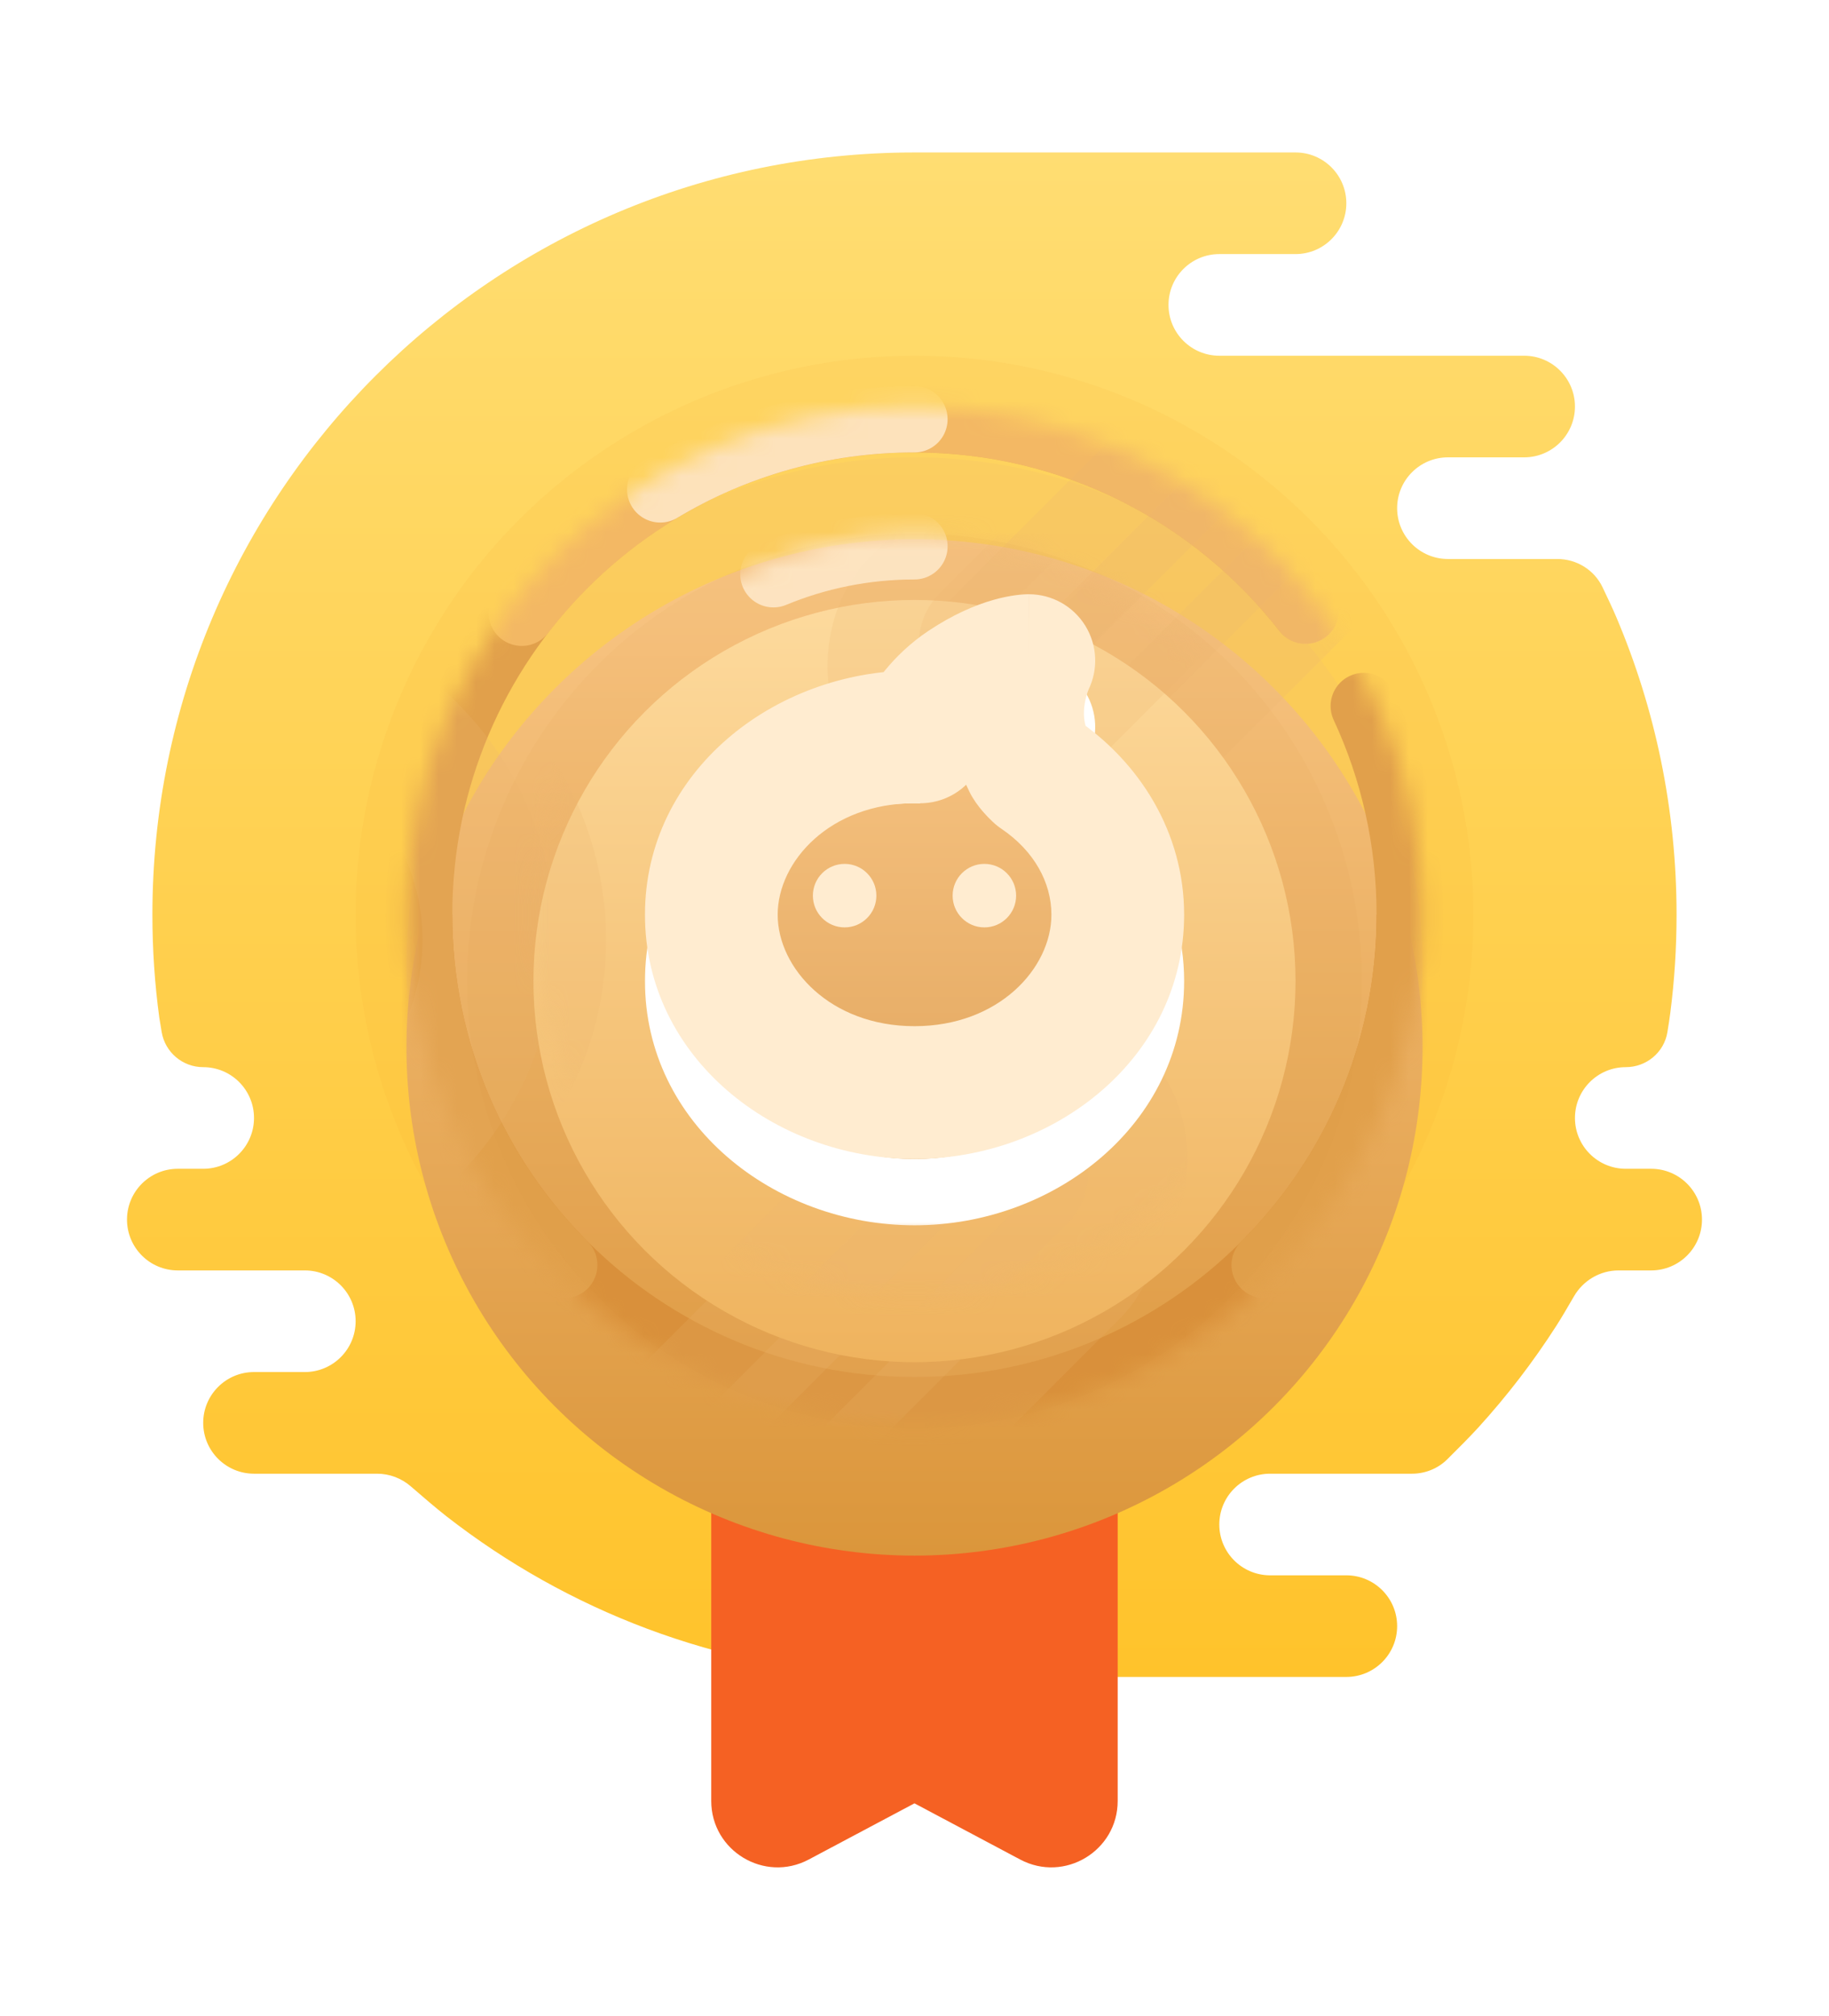 <svg width="98" height="108" viewBox="0 0 98 108" fill="none" xmlns="http://www.w3.org/2000/svg">
<path fill-rule="evenodd" clip-rule="evenodd" d="M72.138 84.389C73.641 84.389 74.86 85.608 74.86 87.111C74.86 88.615 73.641 89.833 72.138 89.833H47.638C47.478 89.833 47.321 89.82 47.169 89.793C38.424 89.407 30.394 86.271 23.922 81.228C23.396 80.818 22.603 80.138 22.015 79.627C21.512 79.189 20.869 78.945 20.203 78.945H13.61C12.107 78.945 10.888 77.726 10.888 76.222C10.888 74.719 12.107 73.5 13.61 73.5H16.332C17.836 73.5 19.055 72.281 19.055 70.778C19.055 69.274 17.836 68.056 16.332 68.056H9.527C8.023 68.056 6.805 66.837 6.805 65.333C6.805 63.83 8.023 62.611 9.527 62.611H10.888C12.392 62.611 13.61 61.392 13.61 59.889C13.61 58.386 12.392 57.167 10.888 57.167C9.787 57.167 8.846 56.373 8.663 55.288C8.596 54.894 8.543 54.576 8.535 54.511C8.291 52.709 8.166 50.869 8.166 49C8.166 26.448 26.448 8.167 48.999 8.167C55.805 8.167 62.61 8.167 69.416 8.167C70.919 8.167 72.138 9.386 72.138 10.889C72.138 12.392 70.919 13.611 69.416 13.611H65.332C63.829 13.611 62.61 14.83 62.61 16.333C62.61 17.837 63.829 19.056 65.332 19.056H81.666C83.169 19.056 84.388 20.274 84.388 21.778C84.388 23.28 83.171 24.498 81.669 24.5L77.582 24.5C76.079 24.5 74.86 25.719 74.86 27.222C74.86 28.726 76.079 29.945 77.582 29.945H83.443C84.473 29.945 85.416 30.524 85.863 31.452C86.131 32.01 86.413 32.611 86.598 33.046C88.68 37.947 89.832 43.339 89.832 49C89.832 50.779 89.719 52.531 89.498 54.25C89.461 54.539 89.404 54.91 89.342 55.289C89.165 56.379 88.214 57.167 87.11 57.167C85.607 57.167 84.388 58.386 84.388 59.889C84.388 61.392 85.607 62.611 87.11 62.611H88.471C89.975 62.611 91.194 63.83 91.194 65.333C91.194 66.837 89.975 68.056 88.471 68.056H86.724C85.736 68.056 84.827 68.592 84.333 69.448C84.012 70.004 83.656 70.609 83.391 71.022C82.77 71.99 82.109 72.929 81.412 73.839C80.71 74.752 79.972 75.635 79.197 76.486C78.772 76.952 78.084 77.643 77.547 78.174C77.045 78.671 76.366 78.945 75.659 78.945H68.055C66.551 78.945 65.332 80.163 65.332 81.667C65.332 83.16 66.534 84.372 68.023 84.389L72.138 84.389Z" fill="url(#paint0_linear_1008_9061)"/>
<g opacity="0.1">
<circle cx="48.999" cy="49" r="29.944" fill="#F3A02A" style="mix-blend-mode:multiply"/>
</g>
<g filter="url(#filter0_d_1008_9061)">
<path fill-rule="evenodd" clip-rule="evenodd" d="M38.109 49H59.887V89.363C59.887 92.044 57.032 93.761 54.663 92.503L48.998 89.493L43.333 92.503C40.965 93.761 38.109 92.044 38.109 89.363V49Z" fill="#F56123"/>
</g>
<circle style="mix-blend-mode:multiply" opacity="0.2" cx="49" cy="51.722" r="27.222" fill="#F0BA6E"/>
<g filter="url(#filter1_d_1008_9061)">
<circle cx="49" cy="49" r="27.222" fill="url(#paint1_linear_1008_9061)"/>
</g>
<mask id="mask0_1008_9061" style="mask-type:luminance" maskUnits="userSpaceOnUse" x="21" y="21" width="56" height="56">
<circle cx="49" cy="49" r="27.222" fill="white"/>
</mask>
<g mask="url(#mask0_1008_9061)">
<path d="M22.457 49C22.457 63.658 34.34 75.542 48.999 75.542C63.657 75.542 75.54 63.658 75.54 49" stroke="#DA913B" stroke-width="3.556"/>
<path d="M67.762 67.768C72.565 62.965 75.536 56.33 75.536 49.001C75.536 45.007 74.653 41.219 73.073 37.821" stroke="#E1A04B" stroke-width="3.556" stroke-linecap="round"/>
<path d="M69.953 32.708C65.097 26.471 57.516 22.459 48.999 22.459C34.34 22.459 22.457 34.342 22.457 49C22.457 56.329 25.428 62.965 30.231 67.768" stroke="#E1A04B" stroke-width="3.556" stroke-linecap="round"/>
<path opacity="0.6" d="M69.962 32.717C65.106 26.474 57.523 22.459 49.001 22.459C40.431 22.459 32.81 26.52 27.957 32.824" stroke="#FFC875" stroke-width="3.556" stroke-linecap="round"/>
<path opacity="0.8" d="M48.995 22.459C44.016 22.459 39.357 23.83 35.375 26.215" stroke="#FFECD0" stroke-width="3.556" stroke-linecap="round"/>
<g style="mix-blend-mode:multiply" opacity="0.2">
<rect x="54.223" y="58.351" width="9.222" height="43.25" rx="4.611" transform="rotate(45 54.223 58.351)" stroke="#EBB570" stroke-width="7.111"/>
</g>
<g style="mix-blend-mode:multiply" opacity="0.2">
<path d="M53.746 65.526L27.42 91.853C27.307 91.965 27.126 91.965 27.014 91.853C26.901 91.741 26.901 91.559 27.014 91.447L53.34 65.12C53.452 65.008 53.634 65.008 53.746 65.12C53.858 65.232 53.858 65.414 53.746 65.526Z" stroke="#EBB570" stroke-width="7.111"/>
</g>
<g style="mix-blend-mode:multiply" opacity="0.2">
<path d="M21.978 60.535L15.615 66.898C9.99 72.523 0.87 72.523 -4.755 66.898C-10.38 61.273 -10.38 52.153 -4.755 46.528L1.608 40.166C7.233 34.541 16.353 34.541 21.978 40.166C27.603 45.791 27.603 54.91 21.978 60.535Z" stroke="#EBB570" stroke-width="7.111"/>
</g>
<g style="mix-blend-mode:multiply" opacity="0.2">
<rect x="73.277" y="14.795" width="9.222" height="43.25" rx="4.611" transform="rotate(45 73.277 14.795)" stroke="#EBB570" stroke-width="7.111"/>
</g>
<g style="mix-blend-mode:multiply" opacity="0.2">
<path d="M76.535 18.462L46.359 48.638C46.247 48.751 46.065 48.751 45.953 48.638C45.841 48.526 45.841 48.344 45.953 48.232L76.129 18.056C76.241 17.944 76.423 17.944 76.535 18.056C76.647 18.168 76.647 18.35 76.535 18.462Z" stroke="#EBB570" stroke-width="7.111"/>
</g>
</g>
<g filter="url(#filter2_d_1008_9061)">
<circle cx="48.999" cy="49" r="20.417" fill="url(#paint2_linear_1008_9061)"/>
<circle cx="48.999" cy="49" r="22.194" stroke="#D78834" stroke-opacity="0.06" stroke-width="3.556"/>
</g>
<mask id="mask1_1008_9061" style="mask-type:luminance" maskUnits="userSpaceOnUse" x="28" y="28" width="42" height="42">
<circle cx="48.999" cy="49" r="20.417" fill="white"/>
</mask>
<g mask="url(#mask1_1008_9061)">
<g style="mix-blend-mode:multiply" opacity="0.2">
<path d="M24.701 60.536L18.338 66.899C12.713 72.524 3.593 72.524 -2.032 66.899C-7.657 61.274 -7.657 52.154 -2.032 46.529L4.331 40.166C9.956 34.541 19.076 34.541 24.701 40.166C30.326 45.791 30.326 54.911 24.701 60.536Z" stroke="#EBB570" stroke-width="7.111"/>
</g>
<g style="mix-blend-mode:multiply" opacity="0.2">
<rect x="76.445" y="5.028" width="9.222" height="43.25" rx="4.611" transform="rotate(45 76.445 5.028)" stroke="#EBB570" stroke-width="7.111"/>
</g>
<g style="mix-blend-mode:multiply" opacity="0.2">
<rect x="55.586" y="55.629" width="9.222" height="43.25" rx="4.611" transform="rotate(45 55.586 55.629)" stroke="#EBB570" stroke-width="7.111"/>
</g>
<g style="mix-blend-mode:multiply" opacity="0.2">
<path d="M79.605 8.36L53.279 34.686C53.167 34.798 52.985 34.798 52.873 34.686C52.761 34.574 52.761 34.392 52.873 34.28L79.199 7.954C79.311 7.841 79.493 7.841 79.605 7.954C79.718 8.066 79.718 8.248 79.605 8.36Z" stroke="#EBB570" stroke-width="7.111"/>
</g>
<g style="mix-blend-mode:multiply" opacity="0.2">
<path d="M54.664 63.044L28.337 89.37C28.225 89.482 28.044 89.482 27.931 89.37C27.819 89.258 27.819 89.076 27.931 88.964L54.258 62.638C54.37 62.526 54.552 62.526 54.664 62.638C54.776 62.75 54.776 62.932 54.664 63.044Z" stroke="#EBB570" stroke-width="7.111"/>
</g>
<path opacity="0.8" d="M48.996 29.264C46.32 29.264 43.768 29.797 41.441 30.761" stroke="#FFECD0" stroke-width="3.556" stroke-linecap="round"/>
</g>
<g filter="url(#filter3_d_1008_9061)">
<mask id="path-26-outside-1_1008_9061" maskUnits="userSpaceOnUse" x="34.113" y="31.389" width="30" height="31" fill="black">
<rect fill="white" x="34.113" y="31.389" width="30" height="31"/>
<path fill-rule="evenodd" clip-rule="evenodd" d="M55.127 35.389C55.127 35.389 53.766 35.389 51.724 36.75C50.424 37.617 49.676 38.76 49.304 39.476C49.204 39.474 49.103 39.472 49.002 39.472C42.988 39.472 38.113 43.738 38.113 49C38.113 54.262 42.988 58.528 49.002 58.528C55.016 58.528 59.891 54.262 59.891 49C59.891 45.78 58.065 42.932 55.27 41.208C55.244 41.098 55.197 40.974 55.127 40.833C53.766 38.111 55.127 35.389 55.127 35.389Z"/>
</mask>
<path fill-rule="evenodd" clip-rule="evenodd" d="M55.127 35.389C55.127 35.389 53.766 35.389 51.724 36.75C50.424 37.617 49.676 38.76 49.304 39.476C49.204 39.474 49.103 39.472 49.002 39.472C42.988 39.472 38.113 43.738 38.113 49C38.113 54.262 42.988 58.528 49.002 58.528C55.016 58.528 59.891 54.262 59.891 49C59.891 45.78 58.065 42.932 55.27 41.208C55.244 41.098 55.197 40.974 55.127 40.833C53.766 38.111 55.127 35.389 55.127 35.389Z" fill="white"/>
<path d="M51.724 36.75L53.697 39.708L53.697 39.708L51.724 36.75ZM55.127 35.389L58.307 36.979C58.858 35.877 58.8 34.568 58.152 33.52C57.504 32.471 56.359 31.833 55.127 31.833V35.389ZM49.304 39.476L49.219 43.03C50.576 43.063 51.833 42.32 52.459 41.115L49.304 39.476ZM55.27 41.208L51.806 42.011C52.02 42.935 52.595 43.736 53.403 44.234L55.27 41.208ZM55.127 40.833L51.947 42.423L51.947 42.423L55.127 40.833ZM53.697 39.708C54.408 39.234 54.923 39.048 55.168 38.978C55.293 38.942 55.358 38.934 55.352 38.934C55.35 38.935 55.331 38.937 55.294 38.94C55.275 38.941 55.252 38.942 55.224 38.943C55.21 38.944 55.195 38.944 55.179 38.944C55.171 38.944 55.163 38.944 55.154 38.944C55.15 38.944 55.145 38.944 55.141 38.944C55.139 38.944 55.136 38.944 55.134 38.944C55.133 38.944 55.131 38.944 55.131 38.944C55.129 38.944 55.127 38.944 55.127 35.389C55.127 31.833 55.125 31.833 55.124 31.833C55.123 31.833 55.121 31.833 55.12 31.833C55.118 31.833 55.115 31.833 55.113 31.833C55.108 31.833 55.103 31.833 55.098 31.834C55.088 31.834 55.078 31.834 55.067 31.834C55.046 31.834 55.023 31.835 54.999 31.835C54.95 31.837 54.896 31.84 54.836 31.843C54.716 31.851 54.575 31.864 54.413 31.886C54.089 31.929 53.685 32.006 53.215 32.14C52.269 32.41 51.082 32.905 49.752 33.792L53.697 39.708ZM52.459 41.115C52.664 40.721 53.062 40.132 53.697 39.708L49.752 33.792C47.786 35.102 46.688 36.8 46.149 37.837L52.459 41.115ZM49.002 43.028C49.075 43.028 49.147 43.029 49.219 43.03L49.388 35.921C49.26 35.918 49.131 35.917 49.002 35.917V43.028ZM41.669 49C41.669 46.133 44.491 43.028 49.002 43.028V35.917C41.486 35.917 34.558 41.343 34.558 49H41.669ZM49.002 54.972C44.491 54.972 41.669 51.867 41.669 49H34.558C34.558 56.657 41.486 62.083 49.002 62.083V54.972ZM56.336 49C56.336 51.867 53.513 54.972 49.002 54.972V62.083C56.519 62.083 63.447 56.657 63.447 49H56.336ZM53.403 44.234C55.319 45.416 56.336 47.201 56.336 49H63.447C63.447 44.358 60.811 40.449 57.136 38.182L53.403 44.234ZM51.947 42.423C51.931 42.391 51.861 42.246 51.806 42.011L58.733 40.405C58.628 39.95 58.465 39.558 58.307 39.243L51.947 42.423ZM55.127 35.389C51.947 33.799 51.946 33.8 51.946 33.801C51.946 33.802 51.945 33.803 51.944 33.804C51.944 33.806 51.943 33.807 51.942 33.809C51.94 33.813 51.938 33.817 51.936 33.821C51.932 33.829 51.928 33.838 51.923 33.847C51.914 33.867 51.903 33.889 51.892 33.914C51.868 33.964 51.84 34.025 51.809 34.097C51.746 34.242 51.669 34.432 51.587 34.661C51.425 35.115 51.236 35.748 51.11 36.506C50.86 38.005 50.828 40.186 51.947 42.423L58.307 39.243C58.065 38.758 58.034 38.217 58.124 37.675C58.168 37.412 58.234 37.194 58.284 37.053C58.309 36.984 58.327 36.94 58.334 36.925C58.337 36.918 58.337 36.918 58.333 36.927C58.331 36.931 58.328 36.937 58.324 36.946C58.321 36.95 58.319 36.955 58.316 36.961C58.315 36.964 58.314 36.967 58.312 36.969C58.311 36.971 58.311 36.973 58.31 36.974C58.309 36.975 58.309 36.976 58.309 36.977C58.308 36.978 58.307 36.979 55.127 35.389Z" fill="white" mask="url(#path-26-outside-1_1008_9061)"/>
</g>
<g filter="url(#filter4_i_1008_9061)">
<path fill-rule="evenodd" clip-rule="evenodd" d="M55.127 35.389C55.127 35.389 53.766 35.389 51.724 36.75C50.424 37.617 49.676 38.76 49.304 39.476C49.204 39.474 49.103 39.472 49.002 39.472C42.988 39.472 38.113 43.738 38.113 49C38.113 54.262 42.988 58.528 49.002 58.528C55.016 58.528 59.891 54.262 59.891 49C59.891 45.928 58.229 43.196 55.65 41.453C55.423 41.237 55.217 41.012 55.127 40.833C53.766 38.111 55.127 35.389 55.127 35.389Z" fill="url(#paint3_linear_1008_9061)"/>
</g>
<path d="M51.724 36.75L49.752 33.792L49.752 33.792L51.724 36.75ZM55.127 35.389L58.307 36.979C58.858 35.877 58.8 34.568 58.152 33.52C57.504 32.471 56.359 31.833 55.127 31.833V35.389ZM49.304 39.476L49.219 43.03C50.576 43.063 51.833 42.32 52.459 41.115L49.304 39.476ZM55.65 41.453L53.195 44.026C53.339 44.163 53.495 44.288 53.66 44.4L55.65 41.453ZM55.127 40.833L51.947 42.423L51.947 42.423L55.127 40.833ZM53.697 39.708C54.408 39.234 54.923 39.048 55.168 38.978C55.293 38.942 55.358 38.934 55.352 38.934C55.35 38.935 55.331 38.937 55.294 38.94C55.275 38.941 55.252 38.942 55.224 38.943C55.21 38.944 55.195 38.944 55.179 38.944C55.171 38.944 55.163 38.944 55.154 38.944C55.15 38.944 55.145 38.944 55.141 38.944C55.139 38.944 55.136 38.944 55.134 38.944C55.133 38.944 55.131 38.944 55.131 38.944C55.129 38.944 55.127 38.944 55.127 35.389C55.127 31.833 55.125 31.833 55.124 31.833C55.123 31.833 55.121 31.833 55.12 31.833C55.118 31.833 55.115 31.833 55.113 31.833C55.108 31.833 55.103 31.833 55.098 31.834C55.088 31.834 55.078 31.834 55.067 31.834C55.046 31.834 55.023 31.835 54.999 31.835C54.95 31.837 54.896 31.84 54.836 31.843C54.716 31.851 54.575 31.864 54.413 31.886C54.089 31.929 53.685 32.006 53.215 32.14C52.269 32.41 51.082 32.905 49.752 33.792L53.697 39.708ZM52.459 41.115C52.664 40.721 53.062 40.132 53.697 39.708L49.752 33.792C47.786 35.102 46.688 36.8 46.149 37.837L52.459 41.115ZM49.002 43.028C49.075 43.028 49.147 43.029 49.219 43.03L49.388 35.921C49.26 35.918 49.131 35.917 49.002 35.917V43.028ZM41.669 49C41.669 46.133 44.491 43.028 49.002 43.028V35.917C41.486 35.917 34.558 41.343 34.558 49H41.669ZM49.002 54.972C44.491 54.972 41.669 51.867 41.669 49H34.558C34.558 56.657 41.486 62.083 49.002 62.083V54.972ZM56.336 49C56.336 51.867 53.513 54.972 49.002 54.972V62.083C56.519 62.083 63.447 56.657 63.447 49H56.336ZM53.66 44.4C55.411 45.583 56.336 47.28 56.336 49H63.447C63.447 44.576 61.047 40.808 57.64 38.507L53.66 44.4ZM51.947 42.423C52.347 43.224 52.992 43.832 53.195 44.026L58.104 38.881C58.038 38.818 58.018 38.794 58.029 38.806C58.035 38.814 58.065 38.849 58.107 38.907C58.145 38.961 58.224 39.076 58.307 39.243L51.947 42.423ZM55.127 35.389C51.947 33.799 51.946 33.8 51.946 33.801C51.946 33.802 51.945 33.803 51.944 33.804C51.944 33.806 51.943 33.807 51.942 33.809C51.94 33.813 51.938 33.817 51.936 33.821C51.932 33.829 51.928 33.838 51.923 33.847C51.914 33.867 51.903 33.889 51.892 33.914C51.868 33.964 51.84 34.025 51.809 34.097C51.746 34.242 51.669 34.432 51.587 34.661C51.425 35.115 51.236 35.748 51.11 36.506C50.86 38.005 50.828 40.186 51.947 42.423L58.307 39.243C58.065 38.758 58.034 38.217 58.124 37.675C58.168 37.412 58.234 37.194 58.284 37.053C58.309 36.984 58.327 36.94 58.334 36.925C58.337 36.918 58.337 36.918 58.333 36.927C58.331 36.931 58.328 36.937 58.324 36.946C58.321 36.95 58.319 36.955 58.316 36.961C58.315 36.964 58.314 36.967 58.312 36.969C58.311 36.971 58.311 36.973 58.31 36.974C58.309 36.975 58.309 36.976 58.309 36.977C58.308 36.978 58.307 36.979 55.127 35.389Z" fill="#FFECD0"/>
<circle cx="45.256" cy="47.979" r="1.701" fill="#FFECD0"/>
<circle cx="52.744" cy="47.979" r="1.701" fill="#FFECD0"/>
<defs>
<filter id="filter0_d_1008_9061" x="30.998" y="49" width="36" height="58.145" filterUnits="userSpaceOnUse" color-interpolation-filters="sRGB">
<feFlood flood-opacity="0" result="BackgroundImageFix"/>
<feColorMatrix in="SourceAlpha" type="matrix" values="0 0 0 0 0 0 0 0 0 0 0 0 0 0 0 0 0 0 127 0" result="hardAlpha"/>
<feOffset dy="7.111"/>
<feGaussianBlur stdDeviation="3.556"/>
<feColorMatrix type="matrix" values="0 0 0 0 0.937 0 0 0 0 0.675 0 0 0 0 0.235 0 0 0 0.2 0"/>
<feBlend mode="darken" in2="BackgroundImageFix" result="effect1_dropShadow_1008_9061"/>
<feBlend mode="normal" in="SourceGraphic" in2="effect1_dropShadow_1008_9061" result="shape"/>
</filter>
<filter id="filter1_d_1008_9061" x="7.555" y="14.667" width="82.89" height="82.889" filterUnits="userSpaceOnUse" color-interpolation-filters="sRGB">
<feFlood flood-opacity="0" result="BackgroundImageFix"/>
<feColorMatrix in="SourceAlpha" type="matrix" values="0 0 0 0 0 0 0 0 0 0 0 0 0 0 0 0 0 0 127 0" result="hardAlpha"/>
<feOffset dy="7.111"/>
<feGaussianBlur stdDeviation="7.111"/>
<feColorMatrix type="matrix" values="0 0 0 0 0.753 0 0 0 0 0.267 0 0 0 0 0.267 0 0 0 0.2 0"/>
<feBlend mode="normal" in2="BackgroundImageFix" result="effect1_dropShadow_1008_9061"/>
<feBlend mode="normal" in="SourceGraphic" in2="effect1_dropShadow_1008_9061" result="shape"/>
</filter>
<filter id="filter2_d_1008_9061" x="17.916" y="21.472" width="62.167" height="62.167" filterUnits="userSpaceOnUse" color-interpolation-filters="sRGB">
<feFlood flood-opacity="0" result="BackgroundImageFix"/>
<feColorMatrix in="SourceAlpha" type="matrix" values="0 0 0 0 0 0 0 0 0 0 0 0 0 0 0 0 0 0 127 0" result="hardAlpha"/>
<feOffset dy="3.556"/>
<feGaussianBlur stdDeviation="3.556"/>
<feColorMatrix type="matrix" values="0 0 0 0 0.643 0 0 0 0 0.302 0 0 0 0 0.02 0 0 0 0.2 0"/>
<feBlend mode="normal" in2="BackgroundImageFix" result="effect1_dropShadow_1008_9061"/>
<feBlend mode="normal" in="SourceGraphic" in2="effect1_dropShadow_1008_9061" result="shape"/>
</filter>
<filter id="filter3_d_1008_9061" x="27.448" y="28.278" width="43.109" height="44.472" filterUnits="userSpaceOnUse" color-interpolation-filters="sRGB">
<feFlood flood-opacity="0" result="BackgroundImageFix"/>
<feColorMatrix in="SourceAlpha" type="matrix" values="0 0 0 0 0 0 0 0 0 0 0 0 0 0 0 0 0 0 127 0" result="hardAlpha"/>
<feOffset dy="3.556"/>
<feGaussianBlur stdDeviation="3.556"/>
<feColorMatrix type="matrix" values="0 0 0 0 0.625 0 0 0 0 0.409 0 0 0 0 0.129 0 0 0 0.22 0"/>
<feBlend mode="normal" in2="BackgroundImageFix" result="effect1_dropShadow_1008_9061"/>
<feBlend mode="normal" in="SourceGraphic" in2="effect1_dropShadow_1008_9061" result="shape"/>
</filter>
<filter id="filter4_i_1008_9061" x="34.559" y="31.833" width="28.887" height="33.806" filterUnits="userSpaceOnUse" color-interpolation-filters="sRGB">
<feFlood flood-opacity="0" result="BackgroundImageFix"/>
<feBlend mode="normal" in="SourceGraphic" in2="BackgroundImageFix" result="shape"/>
<feColorMatrix in="SourceAlpha" type="matrix" values="0 0 0 0 0 0 0 0 0 0 0 0 0 0 0 0 0 0 127 0" result="hardAlpha"/>
<feOffset dy="3.556"/>
<feGaussianBlur stdDeviation="1.778"/>
<feComposite in2="hardAlpha" operator="arithmetic" k2="-1" k3="1"/>
<feColorMatrix type="matrix" values="0 0 0 0 0.802 0 0 0 0 0.624 0 0 0 0 0.41 0 0 0 1 0"/>
<feBlend mode="normal" in2="shape" result="effect1_innerShadow_1008_9061"/>
</filter>
<linearGradient id="paint0_linear_1008_9061" x1="6.805" y1="8.167" x2="6.805" y2="89.833" gradientUnits="userSpaceOnUse">
<stop stop-color="#FFDD72"/>
<stop offset="1" stop-color="#FFC32B"/>
</linearGradient>
<linearGradient id="paint1_linear_1008_9061" x1="21.777" y1="21.778" x2="21.777" y2="76.222" gradientUnits="userSpaceOnUse">
<stop stop-color="#F9C685"/>
<stop offset="1" stop-color="#DB963B"/>
</linearGradient>
<linearGradient id="paint2_linear_1008_9061" x1="28.582" y1="28.583" x2="28.582" y2="69.417" gradientUnits="userSpaceOnUse">
<stop stop-color="#FDDA9D"/>
<stop offset="1" stop-color="#EFB35E"/>
</linearGradient>
<linearGradient id="paint3_linear_1008_9061" x1="38.113" y1="35.389" x2="38.113" y2="58.528" gradientUnits="userSpaceOnUse">
<stop stop-color="#F6C280"/>
<stop offset="1" stop-color="#E2A65E"/>
</linearGradient>
</defs>
</svg>
